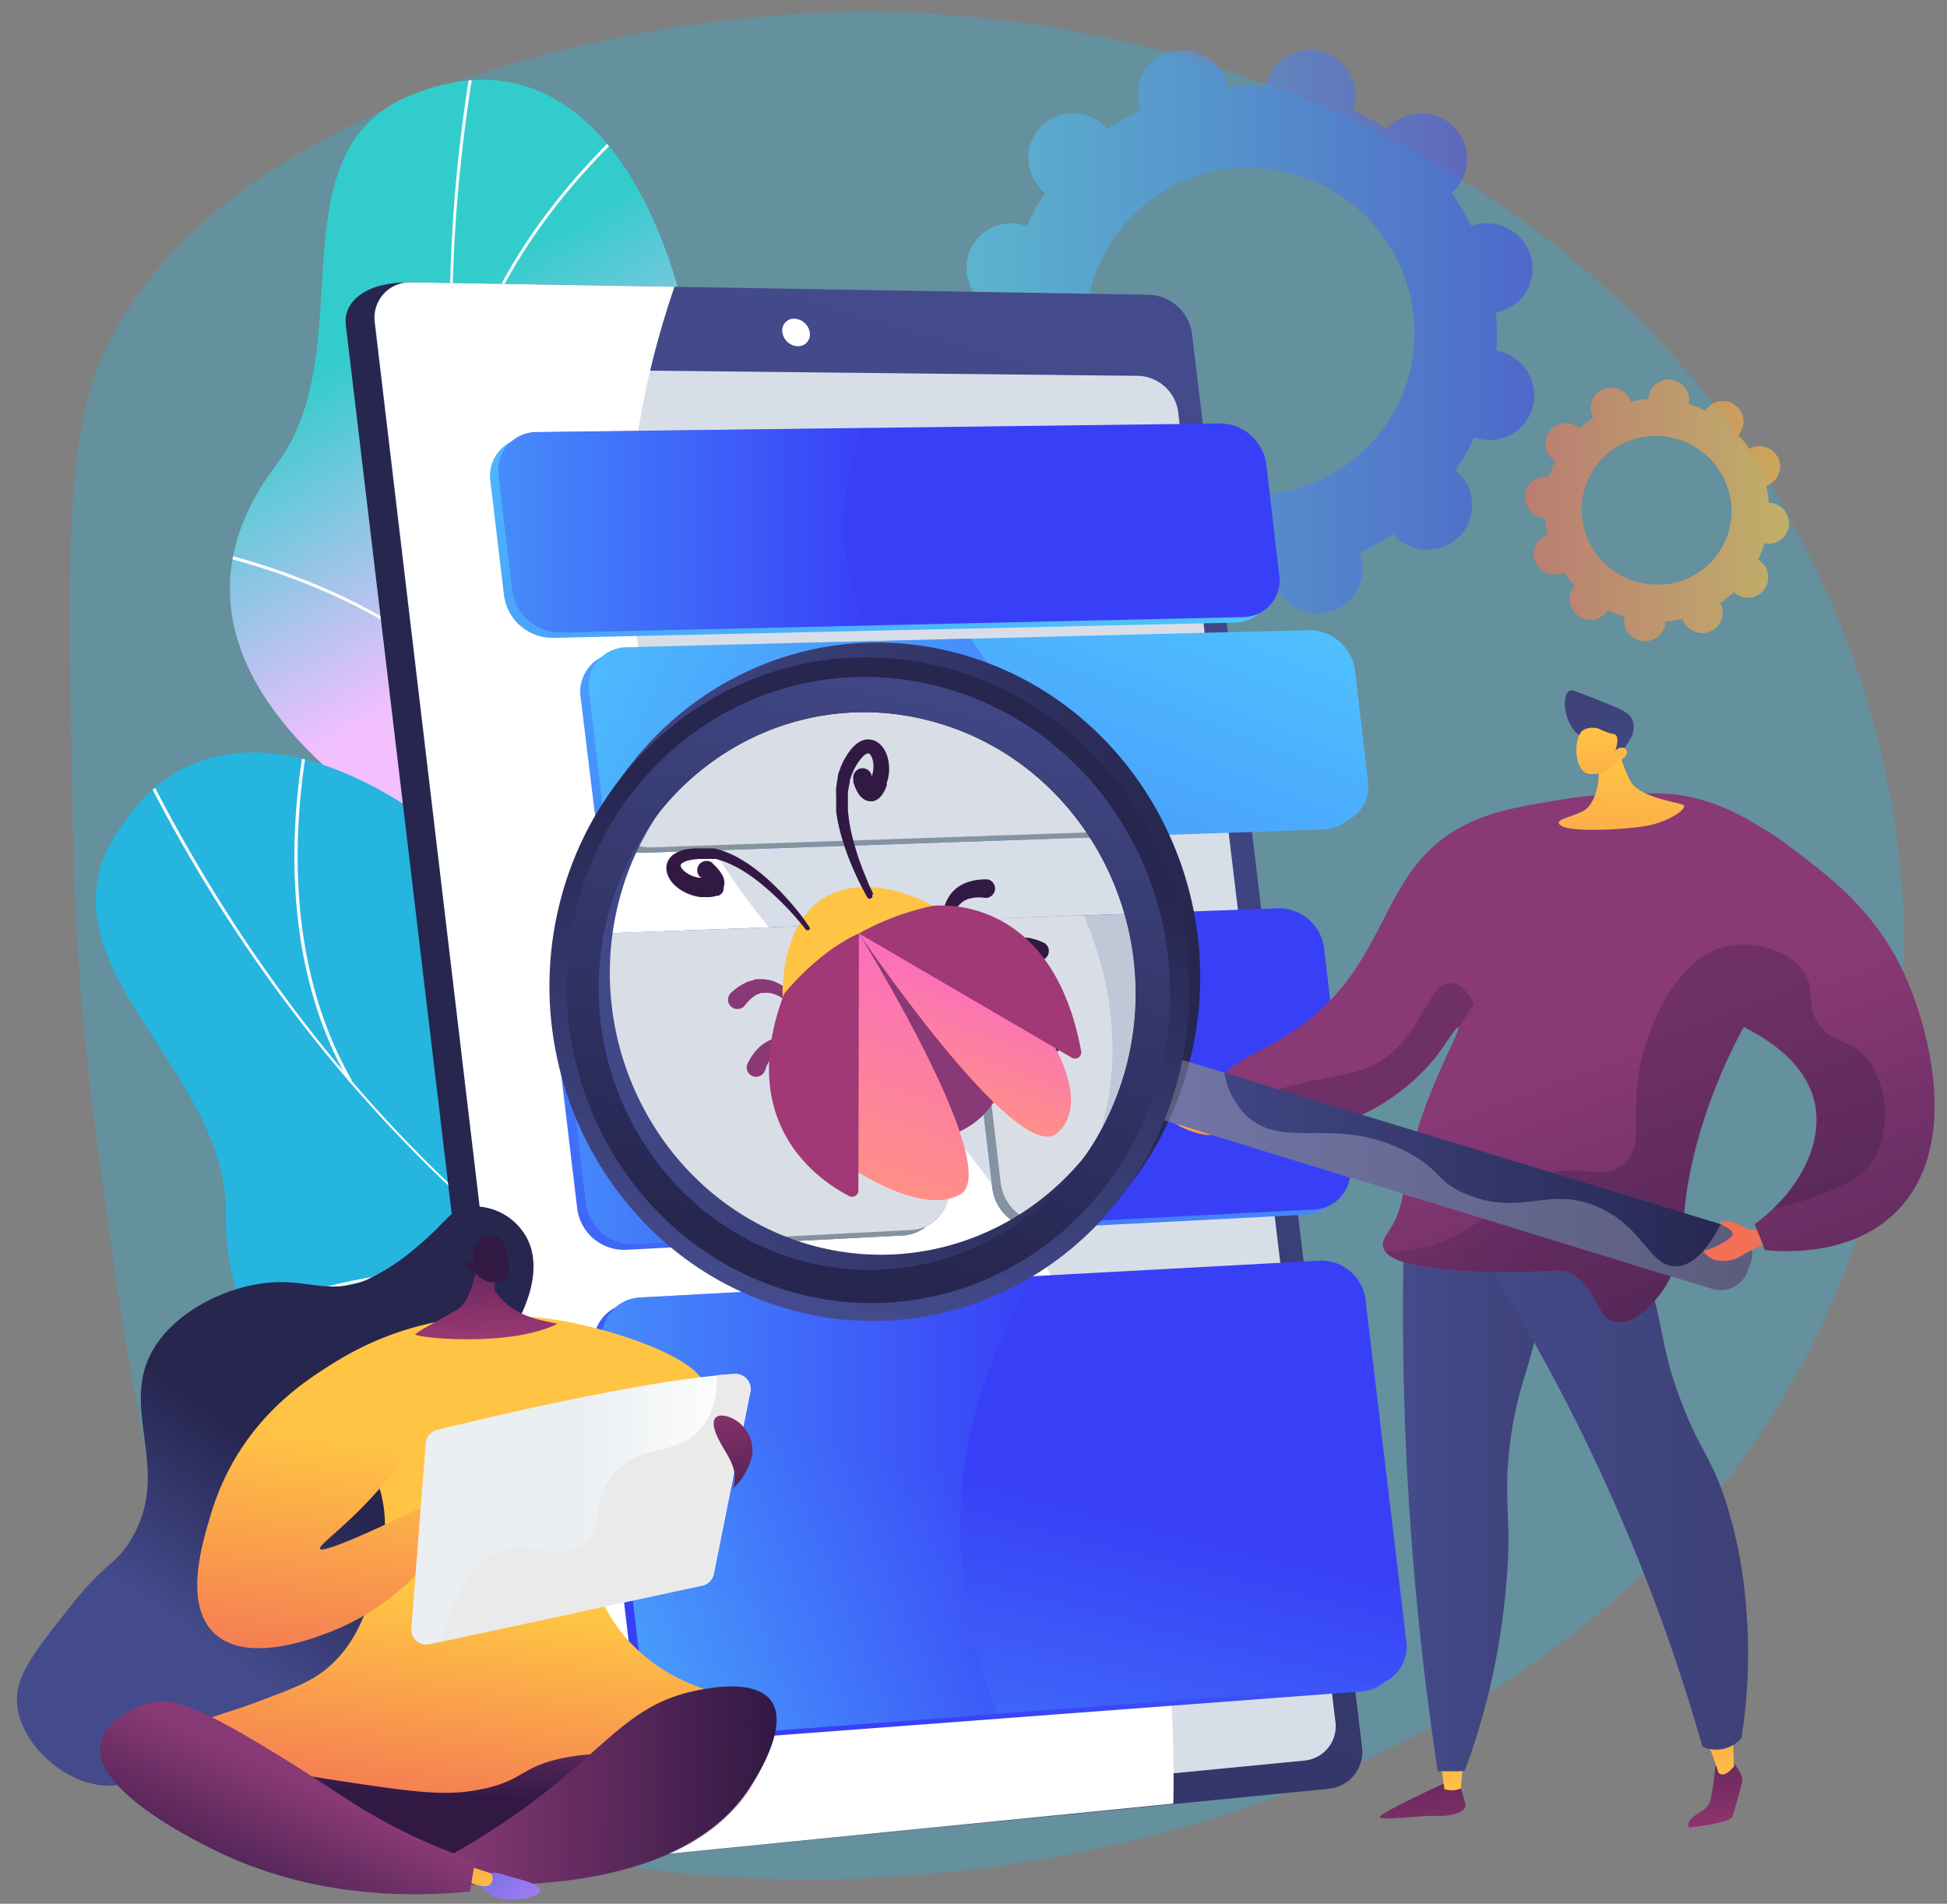 <svg xmlns="http://www.w3.org/2000/svg" xmlns:xlink="http://www.w3.org/1999/xlink" viewBox="0 0 226 221"><rect x="0" y="0" width="226" height="221" fill="#808080" stroke="none"/><defs><style>.cls-1{fill:none;}.cls-2{fill:url(#Безымянный_градиент_78);}.cls-3,.cls-5{fill:#25b5df;}.cls-4{isolation:isolate;}.cls-5,.cls-54,.cls-63,.cls-69,.cls-72,.cls-75{mix-blend-mode:multiply;opacity:0.3;}.cls-6{clip-path:url(#clip-path);}.cls-28,.cls-30,.cls-42,.cls-43,.cls-7{mix-blend-mode:soft-light;}.cls-8{clip-path:url(#clip-path-2);}.cls-9{fill:#fcfdfe;}.cls-10{clip-path:url(#clip-path-3);}.cls-11,.cls-28,.cls-30{opacity:0.5;}.cls-12{fill:url(#linear-gradient);}.cls-13{opacity:0.6;}.cls-14{fill:url(#linear-gradient-2);}.cls-15{fill:url(#linear-gradient-3);}.cls-16{fill:url(#linear-gradient-4);}.cls-17,.cls-75{fill:#d8dee8;}.cls-18,.cls-42{fill:#fff;}.cls-19{fill:url(#linear-gradient-5);}.cls-20{fill:url(#linear-gradient-6);}.cls-21{fill:url(#linear-gradient-7);}.cls-22{fill:url(#linear-gradient-8);}.cls-23{fill:url(#linear-gradient-9);}.cls-24{fill:url(#linear-gradient-10);}.cls-25{fill:url(#linear-gradient-11);}.cls-26{fill:url(#linear-gradient-12);}.cls-27{fill:url(#linear-gradient-13);}.cls-28{fill:url(#linear-gradient-14);}.cls-29{fill:url(#linear-gradient-15);}.cls-31{fill:url(#linear-gradient-16);}.cls-32{fill:url(#linear-gradient-17);}.cls-33{fill:url(#linear-gradient-18);}.cls-34{fill:url(#linear-gradient-19);}.cls-35{clip-path:url(#clip-path-4);}.cls-36{fill:url(#linear-gradient-20);}.cls-37{fill:#8593a0;}.cls-38{fill:url(#linear-gradient-21);}.cls-39{fill:url(#linear-gradient-22);}.cls-40{fill:#bfc8d6;}.cls-41{fill:url(#linear-gradient-23);}.cls-42,.cls-43{opacity:0.4;}.cls-44{fill:url(#linear-gradient-24);}.cls-45{fill:url(#linear-gradient-25);}.cls-46{fill:url(#linear-gradient-26);}.cls-47{fill:url(#linear-gradient-27);}.cls-48{fill:url(#linear-gradient-28);}.cls-49{fill:url(#linear-gradient-29);}.cls-50{fill:url(#linear-gradient-30);}.cls-51{fill:#eaeaea;}.cls-52{fill:url(#linear-gradient-31);}.cls-53{fill:url(#linear-gradient-32);}.cls-54{fill:url(#linear-gradient-33);}.cls-55{fill:url(#linear-gradient-34);}.cls-56{fill:url(#linear-gradient-35);}.cls-57{fill:url(#linear-gradient-36);}.cls-58{fill:url(#linear-gradient-37);}.cls-59{fill:url(#linear-gradient-38);}.cls-60{fill:url(#linear-gradient-39);}.cls-61{fill:url(#linear-gradient-40);}.cls-62{fill:url(#linear-gradient-41);}.cls-63{fill:url(#linear-gradient-42);}.cls-64{fill:url(#linear-gradient-43);}.cls-65{fill:url(#linear-gradient-44);}.cls-66{fill:url(#linear-gradient-45);}.cls-67{fill:url(#linear-gradient-46);}.cls-68{fill:url(#linear-gradient-47);}.cls-69{fill:url(#linear-gradient-48);}.cls-70{fill:url(#linear-gradient-49);}.cls-71{fill:url(#linear-gradient-50);}.cls-72{fill:url(#linear-gradient-51);}.cls-73{fill:url(#linear-gradient-52);}.cls-74{fill:url(#linear-gradient-53);}.cls-76{fill:url(#linear-gradient-54);}.cls-77{fill:url(#linear-gradient-55);}.cls-78{fill:url(#linear-gradient-56);}.cls-79{fill:url(#linear-gradient-57);}.cls-80{fill:url(#linear-gradient-58);}.cls-81{fill:url(#linear-gradient-59);}.cls-82{fill:url(#linear-gradient-60);}.cls-83{fill:url(#linear-gradient-61);}.cls-84{fill:url(#linear-gradient-62);}.cls-85{fill:url(#linear-gradient-63);}.cls-86{fill:url(#linear-gradient-64);}.cls-87{fill:url(#linear-gradient-65);}.cls-88{fill:url(#linear-gradient-66);}.cls-89{fill:url(#linear-gradient-67);}.cls-90{fill:url(#linear-gradient-68);}.cls-91{fill:url(#linear-gradient-69);}.cls-92{fill:url(#linear-gradient-70);}</style><linearGradient id="Безымянный_градиент_78" x1="36.21" y1="43.57" x2="82.95" y2="123.09" gradientUnits="userSpaceOnUse"><stop offset="0" stop-color="#3cc"/><stop offset="0.41" stop-color="#f2bfff"/><stop offset="0.98" stop-color="#f2bfff"/></linearGradient><clipPath id="clip-path"><rect class="cls-1" x="8.67" y="4.57" width="124.38" height="182.64"/></clipPath><clipPath id="clip-path-2"><path class="cls-2" d="M94.58,169.17a14,14,0,0,0,6.38-1.94c5.69-5,17-13.61,18-21.53.17-1.36-5.58-3.72-6.19-5.11-3.3-2.4-4.59-3-6.6-6.85-6-11.28,15.29-26.37-4.18-36.74-14.27-7.6-28-4.78-22-28S75.41-.6,47.48,11.14c-16,6.74-5.32,29.47-15.43,42.85-9.6,12.71-5.83,25.37,7.49,36.59s4.14,16.19-2.69,28.7c-8.21,15,15.88,22.5,27.3,25C73.34,146.29,95.39,157.61,94.58,169.17Z"/></clipPath><clipPath id="clip-path-3"><path class="cls-3" d="M144.87,196.54a14.28,14.28,0,0,0,4-5.35c1.63-7.39,5.57-21,1.69-28-.67-1.19-6.7.31-8-.44-4.08,0-5.5.28-9.39-1.6-11.48-5.55-3.32-30.3-25.15-27.1-16,2.34-25.42,12.78-34.32-9.5S28.74,71.22,13.22,97.23c-8.91,14.94,13.2,26.88,13,43.65-.19,15.93,10.36,23.89,27.73,25s12.94,10.58,14.86,24.71c2.3,17,26.13,8.69,36.8,3.93C114.2,190.71,138.67,186.75,144.87,196.54Z"/></clipPath><linearGradient id="linear-gradient" x1="112.14" y1="38.48" x2="178.1" y2="38.48" gradientUnits="userSpaceOnUse"><stop offset="0" stop-color="#53d8ff"/><stop offset="1" stop-color="#3840f7"/></linearGradient><linearGradient id="linear-gradient-2" x1="176.93" y1="59.24" x2="207.65" y2="59.24" gradientUnits="userSpaceOnUse"><stop offset="0" stop-color="#f36f56"/><stop offset="1" stop-color="#ffc444"/></linearGradient><linearGradient id="linear-gradient-3" x1="96.21" y1="120.19" x2="63.99" y2="123.71" gradientUnits="userSpaceOnUse"><stop offset="0" stop-color="#444b8c"/><stop offset="1" stop-color="#26264f"/></linearGradient><linearGradient id="linear-gradient-4" x1="124.6" y1="38.98" x2="44.93" y2="310.19" xlink:href="#linear-gradient-3"/><linearGradient id="linear-gradient-5" x1="111.43" y1="38.49" x2="55.49" y2="178.89" xlink:href="#linear-gradient"/><linearGradient id="linear-gradient-6" x1="131.11" y1="39.69" x2="75.17" y2="180.09" xlink:href="#linear-gradient"/><linearGradient id="linear-gradient-7" x1="161.57" y1="58.46" x2="105.63" y2="198.87" xlink:href="#linear-gradient"/><linearGradient id="linear-gradient-8" x1="120.06" y1="41.93" x2="64.12" y2="182.33" xlink:href="#linear-gradient"/><linearGradient id="linear-gradient-9" x1="160.29" y1="57.95" x2="104.35" y2="198.36" xlink:href="#linear-gradient"/><linearGradient id="linear-gradient-10" x1="51.13" y1="264.86" x2="77.46" y2="161.75" xlink:href="#linear-gradient"/><linearGradient id="linear-gradient-11" x1="132.08" y1="39.05" x2="76.14" y2="179.45" xlink:href="#linear-gradient"/><linearGradient id="linear-gradient-12" x1="90.6" y1="274.94" x2="116.92" y2="171.83" xlink:href="#linear-gradient"/><linearGradient id="linear-gradient-13" x1="51.84" y1="265.04" x2="78.17" y2="161.93" xlink:href="#linear-gradient"/><linearGradient id="linear-gradient-14" x1="64.81" y1="125.8" x2="110.08" y2="125.8" xlink:href="#linear-gradient"/><linearGradient id="linear-gradient-15" x1="95.88" y1="276.29" x2="122.21" y2="173.18" xlink:href="#linear-gradient"/><linearGradient id="linear-gradient-16" x1="68.33" y1="86.23" x2="131.19" y2="86.23" xlink:href="#linear-gradient"/><linearGradient id="linear-gradient-17" x1="69.86" y1="174.9" x2="120" y2="174.9" xlink:href="#linear-gradient"/><linearGradient id="linear-gradient-18" x1="113.11" y1="124.12" x2="129.13" y2="124.12" xlink:href="#linear-gradient"/><linearGradient id="linear-gradient-19" x1="57.86" y1="61.55" x2="100.71" y2="61.55" xlink:href="#linear-gradient"/><clipPath id="clip-path-4"><circle class="cls-1" cx="101.4" cy="113.16" r="34.62"/></clipPath><linearGradient id="linear-gradient-20" x1="111.43" y1="38.49" x2="55.49" y2="178.89" gradientUnits="userSpaceOnUse"><stop offset="0" stop-color="#311944"/><stop offset="1" stop-color="#6b3976"/></linearGradient><linearGradient id="linear-gradient-21" x1="161.57" y1="58.46" x2="105.63" y2="198.87" xlink:href="#linear-gradient-20"/><linearGradient id="linear-gradient-22" x1="51.13" y1="264.86" x2="77.46" y2="161.75" xlink:href="#linear-gradient-2"/><linearGradient id="linear-gradient-23" x1="90.6" y1="274.94" x2="116.92" y2="171.83" xlink:href="#linear-gradient-2"/><linearGradient id="linear-gradient-24" x1="12887.91" y1="191.66" x2="12874.97" y2="173.33" gradientTransform="matrix(-1, 0, 0, 1, 12913.26, 0)" xlink:href="#linear-gradient-3"/><linearGradient id="linear-gradient-25" x1="52.61" y1="195.41" x2="51.94" y2="208.66" gradientUnits="userSpaceOnUse"><stop offset="0" stop-color="#893976"/><stop offset="1" stop-color="#311944"/></linearGradient><linearGradient id="linear-gradient-26" x1="12856.57" y1="186.63" x2="12860.1" y2="214.15" gradientTransform="matrix(-1, 0, 0, 1, 12913.26, 0)" gradientUnits="userSpaceOnUse"><stop offset="0" stop-color="#ffc444"/><stop offset="1" stop-color="#f36f56"/></linearGradient><linearGradient id="linear-gradient-27" x1="12874.47" y1="167.1" x2="12878.38" y2="197.6" xlink:href="#linear-gradient-26"/><linearGradient id="linear-gradient-28" x1="47.74" y1="175.19" x2="87.15" y2="175.19" gradientUnits="userSpaceOnUse"><stop offset="0.49" stop-color="#ebeff2"/><stop offset="1" stop-color="#fff"/></linearGradient><linearGradient id="linear-gradient-29" x1="56.15" y1="139.23" x2="56.5" y2="156.08" gradientUnits="userSpaceOnUse"><stop offset="0" stop-color="#311944"/><stop offset="1" stop-color="#a03976"/></linearGradient><linearGradient id="linear-gradient-30" x1="9601.2" y1="-2589.02" x2="9593.91" y2="-2579.98" gradientTransform="matrix(-0.86, 0.5, 0.5, 0.86, 9642.8, -2468.18)" xlink:href="#linear-gradient-29"/><linearGradient id="linear-gradient-31" x1="12825.64" y1="179.56" x2="12829.65" y2="159.12" gradientTransform="matrix(-1, 0, 0, 1, 12913.26, 0)" xlink:href="#linear-gradient-29"/><linearGradient id="linear-gradient-32" x1="50.92" y1="207.29" x2="90.14" y2="207.29" xlink:href="#linear-gradient-25"/><linearGradient id="linear-gradient-33" x1="50.92" y1="207.39" x2="90.14" y2="207.39" xlink:href="#linear-gradient-25"/><linearGradient id="linear-gradient-34" x1="62.03" y1="222.55" x2="54.48" y2="213.16" gradientUnits="userSpaceOnUse"><stop offset="0" stop-color="#aa80f9"/><stop offset="1" stop-color="#6165d7"/></linearGradient><linearGradient id="linear-gradient-35" x1="57.39" y1="220.32" x2="47" y2="207.24" gradientTransform="matrix(1, 0, 0, 1, 0, 0)" xlink:href="#linear-gradient-26"/><linearGradient id="linear-gradient-36" x1="35.01" y1="206.85" x2="26.36" y2="224.83" xlink:href="#linear-gradient-25"/><linearGradient id="linear-gradient-37" x1="962.72" y1="182.99" x2="964.51" y2="205.77" gradientTransform="translate(-799.19 15.06) rotate(-0.14)" xlink:href="#linear-gradient-29"/><linearGradient id="linear-gradient-38" x1="967.34" y1="195.68" x2="967.02" y2="172.08" gradientTransform="translate(-799.19 15.06) rotate(-0.14)" xlink:href="#linear-gradient-26"/><linearGradient id="linear-gradient-39" x1="996.55" y1="180.33" x2="998.34" y2="203.12" gradientTransform="translate(-799.19 15.06) rotate(-0.14)" xlink:href="#linear-gradient-29"/><linearGradient id="linear-gradient-40" x1="998.34" y1="195.25" x2="998.02" y2="171.65" gradientTransform="translate(-799.19 15.06) rotate(-0.14)" xlink:href="#linear-gradient-26"/><linearGradient id="linear-gradient-41" x1="961.71" y1="157.45" x2="979.16" y2="157.45" gradientTransform="translate(-799.19 15.06) rotate(-0.14)" gradientUnits="userSpaceOnUse"><stop offset="0" stop-color="#444b8c"/><stop offset="1" stop-color="#3e4177"/></linearGradient><linearGradient id="linear-gradient-42" x1="961.71" y1="157.45" x2="979.16" y2="157.45" xlink:href="#linear-gradient-41"/><linearGradient id="linear-gradient-43" x1="966.55" y1="155.73" x2="1001.67" y2="155.73" xlink:href="#linear-gradient-41"/><linearGradient id="linear-gradient-44" x1="207.17" y1="199.16" x2="179.48" y2="123.82" gradientUnits="userSpaceOnUse"><stop offset="0" stop-color="#311944"/><stop offset="1" stop-color="#893976"/></linearGradient><linearGradient id="linear-gradient-45" x1="188.93" y1="88.22" x2="185.2" y2="121.1" gradientTransform="matrix(1, 0, 0, 1, 0, 0)" xlink:href="#linear-gradient-26"/><linearGradient id="linear-gradient-46" x1="1880.06" y1="1144.55" x2="1874.08" y2="1129.35" gradientTransform="translate(-1633.69 -1136.71) rotate(2.72)" xlink:href="#linear-gradient-41"/><linearGradient id="linear-gradient-47" x1="185.57" y1="84.44" x2="188.5" y2="108.66" gradientTransform="matrix(1, 0, 0, 1, 0, 0)" xlink:href="#linear-gradient-26"/><linearGradient id="linear-gradient-48" x1="9251.27" y1="1740.29" x2="9275.02" y2="1740.29" gradientTransform="matrix(-0.96, -0.29, -0.29, 0.96, 9531.48, 1102.68)" xlink:href="#linear-gradient-44"/><linearGradient id="linear-gradient-49" x1="3186.55" y1="2920.56" x2="3192.91" y2="2920.56" gradientTransform="translate(-1075.18 -4020.81) rotate(31.21)" xlink:href="#linear-gradient-26"/><linearGradient id="linear-gradient-50" x1="233.87" y1="189.34" x2="206.18" y2="114.01" xlink:href="#linear-gradient-44"/><linearGradient id="linear-gradient-51" x1="9201.42" y1="1738.52" x2="9252.89" y2="1738.52" gradientTransform="matrix(-0.96, -0.29, -0.29, 0.96, 9531.48, 1102.68)" xlink:href="#linear-gradient-44"/><linearGradient id="linear-gradient-52" x1="131.44" y1="135.83" x2="203.39" y2="135.83" xlink:href="#linear-gradient-3"/><linearGradient id="linear-gradient-53" x1="65.07" y1="113.12" x2="139.32" y2="113.12" xlink:href="#linear-gradient-3"/><linearGradient id="linear-gradient-54" x1="1541.88" y1="-1367.94" x2="1504.5" y2="-1409.8" gradientTransform="matrix(-0.87, 0.49, 0.49, 0.87, 2107.68, 586.73)" xlink:href="#linear-gradient-3"/><linearGradient id="linear-gradient-55" x1="1486.93" y1="-1429.06" x2="1537.63" y2="-1373.24" gradientTransform="matrix(-0.87, 0.49, 0.49, 0.87, 2107.68, 586.73)" xlink:href="#linear-gradient-3"/><linearGradient id="linear-gradient-56" x1="7953.55" y1="2905.8" x2="7954.96" y2="2897.83" gradientTransform="matrix(-0.86, -0.52, -0.52, 0.86, 8507.89, 1785.57)" xlink:href="#linear-gradient-26"/><linearGradient id="linear-gradient-57" x1="19413.1" y1="-4069.75" x2="19421.1" y2="-4069.75" gradientTransform="matrix(-0.85, 0.53, 0.53, 0.85, 18712.11, -6792.74)" xlink:href="#linear-gradient-44"/><linearGradient id="linear-gradient-58" x1="19446.37" y1="-4074.55" x2="19438.88" y2="-4071.72" gradientTransform="matrix(-0.85, 0.53, 0.53, 0.85, 18712.11, -6792.74)" xlink:href="#linear-gradient-44"/><linearGradient id="linear-gradient-59" x1="19411.68" y1="-4059.78" x2="19418.9" y2="-4063.26" gradientTransform="matrix(-0.85, 0.53, 0.53, 0.85, 18712.11, -6792.74)" xlink:href="#linear-gradient-44"/><linearGradient id="linear-gradient-60" x1="19416.78" y1="-4049.24" x2="19420.59" y2="-4056.29" gradientTransform="matrix(-0.85, 0.53, 0.53, 0.85, 18712.11, -6792.74)" xlink:href="#linear-gradient-44"/><linearGradient id="linear-gradient-61" x1="22210.8" y1="4411.76" x2="22203.88" y2="4407.72" gradientTransform="matrix(-1, 0.01, 0.01, 1, 22260.53, -4474.13)" xlink:href="#linear-gradient-44"/><linearGradient id="linear-gradient-62" x1="19445.77" y1="-4052.58" x2="19439.82" y2="-4057.94" gradientTransform="matrix(-0.85, 0.53, 0.53, 0.85, 18712.11, -6792.74)" xlink:href="#linear-gradient-44"/><linearGradient id="linear-gradient-63" x1="19430.42" y1="-4072.32" x2="19430.18" y2="-4048.75" gradientTransform="matrix(-0.85, 0.53, 0.53, 0.85, 18712.11, -6792.74)" xlink:href="#linear-gradient-44"/><linearGradient id="linear-gradient-64" x1="19322.66" y1="-3156.71" x2="19320.77" y2="-3147.71" gradientTransform="matrix(-0.87, 0.55, 0.61, 0.97, 18891.38, -7464)" xlink:href="#linear-gradient-26"/><linearGradient id="linear-gradient-65" x1="19439.14" y1="-4074.31" x2="19439.6" y2="-4116.37" gradientTransform="matrix(-0.85, 0.53, 0.53, 0.85, 18712.11, -6792.74)" xlink:href="#linear-gradient-44"/><linearGradient id="linear-gradient-66" x1="19420.75" y1="-4074.52" x2="19421.21" y2="-4116.58" gradientTransform="matrix(-0.85, 0.53, 0.53, 0.85, 18712.11, -6792.74)" xlink:href="#linear-gradient-44"/><linearGradient id="linear-gradient-67" x1="2678.74" y1="-9951.01" x2="2705.66" y2="-9951.01" gradientTransform="translate(8636 5911.82) rotate(-70.99)" gradientUnits="userSpaceOnUse"><stop offset="0" stop-color="#ff9085"/><stop offset="1" stop-color="#fb6fbb"/></linearGradient><linearGradient id="linear-gradient-68" x1="2690.31" y1="-9946.75" x2="2705.66" y2="-9946.75" xlink:href="#linear-gradient-67"/><linearGradient id="linear-gradient-69" x1="-4840.47" y1="-3630.74" x2="-4880.04" y2="-3685.16" gradientTransform="matrix(0.85, -0.53, 0.53, 0.85, 6622.89, 815.68)" xlink:href="#linear-gradient-29"/><linearGradient id="linear-gradient-70" x1="-4827.48" y1="-3640.2" x2="-4867.04" y2="-3694.62" gradientTransform="matrix(0.85, -0.53, 0.53, 0.85, 6622.89, 815.68)" xlink:href="#linear-gradient-29"/></defs><g class="cls-4"><g id="Illustration"><path class="cls-5" d="M98.42,1.39C69.54,1.9,24.87,12.88,12,41.1,7.52,51,7.82,65.44,8.43,94.41A307,307,0,0,0,11,130.74c4.32,32,7.26,53.77,18.4,66.45,27.92,31.78,128.74,30.86,171.8-26.35,23.49-31.21,27.1-75.6,5.63-112.29C183.17,18.16,137.08.71,98.42,1.39Z"/><g class="cls-6"><g class="cls-7"><path class="cls-2" d="M94.58,169.17a14,14,0,0,0,6.38-1.94c5.69-5,17-13.61,18-21.53.17-1.36-5.58-3.72-6.19-5.11-3.3-2.4-4.59-3-6.6-6.85-6-11.28,15.29-26.37-4.18-36.74-14.27-7.6-28-4.78-22-28S75.41-.6,47.48,11.14c-16,6.74-5.32,29.47-15.43,42.85-9.6,12.71-5.83,25.37,7.49,36.59s4.14,16.19-2.69,28.7c-8.21,15,15.88,22.5,27.3,25C73.34,146.29,95.39,157.61,94.58,169.17Z"/><g class="cls-8"><path class="cls-9" d="M109.61,157.1l.21-.29C64.72,123.27,44.39,66.61,55.45,5.24l-.36-.06c-5.24,29.08-3.33,58.22,5.54,84.26A139.86,139.86,0,0,0,109.61,157.1Z"/><path class="cls-9" d="M32.72,125.14c15.24-2,39.27,2.37,53.57,9.77l.17-.32C72.1,127.16,48,122.76,32.67,124.77Z"/><path class="cls-9" d="M100.83,150.41l.29-.22c-5.07-6.66-6.58-15.62-4.49-26.65,1.54-8.09,4.94-17.07,10.11-26.7l-.32-.17c-5.19,9.66-8.6,18.68-10.15,26.8C94.16,134.6,95.69,143.67,100.83,150.41Z"/><path class="cls-9" d="M59.51,85.69l.3-.2c-8.91-13-24.42-19-35.86-21.71l-.08.36C35.25,66.82,50.67,72.74,59.51,85.69Z"/><path class="cls-9" d="M52.63,50.18l.37,0c2-17.69,14.94-31.18,22.46-37.64l-.23-.28C67.66,18.81,54.66,32.38,52.63,50.18Z"/></g></g><g class="cls-7"><path class="cls-3" d="M144.87,196.54a14.28,14.28,0,0,0,4-5.35c1.63-7.39,5.57-21,1.69-28-.67-1.19-6.7.31-8-.44-4.08,0-5.5.28-9.39-1.6-11.48-5.55-3.32-30.3-25.15-27.1-16,2.34-25.42,12.78-34.32-9.5S28.74,71.22,13.22,97.23c-8.91,14.94,13.2,26.88,13,43.65-.19,15.93,10.36,23.89,27.73,25s12.94,10.58,14.86,24.71c2.3,17,26.13,8.69,36.8,3.93C114.2,190.71,138.67,186.75,144.87,196.54Z"/><g class="cls-10"><path class="cls-9" d="M149.81,177.9v-.36c-56.2-.24-106.17-33.81-133.67-89.79l-.32.17c13,26.52,31.85,48.85,54.43,64.56A139.89,139.89,0,0,0,149.81,177.9Z"/><path class="cls-9" d="M69,197.77c11.07-10.66,33-21.38,48.93-23.9l-.06-.36c-16,2.53-38,13.3-49.13,24Z"/><path class="cls-9" d="M138.78,177.73l.1-.35c-8-2.35-14.57-8.68-19.42-18.8-3.56-7.42-6.15-16.67-7.69-27.49l-.37,0c1.56,10.86,4.16,20.14,7.73,27.6C124,169,130.64,175.35,138.78,177.73Z"/><path class="cls-9" d="M67.13,150.12l.12-.34c-14.92-5.22-30.94-.82-41.75,3.79l.14.34C36.4,149.32,52.32,144.94,67.13,150.12Z"/><path class="cls-9" d="M40.53,125.61l.32-.18C32,110,34.39,91.47,36.61,81.8l-.35-.08C34,91.44,31.6,110.07,40.53,125.61Z"/></g></g></g><g class="cls-11"><path class="cls-12" d="M146.94,10.11a27.67,27.67,0,0,0-4.46,0c0-.14-.06-.29-.1-.43A5.33,5.33,0,0,0,135.89,6a5.14,5.14,0,0,0-3.62,6.4c0,.15.09.29.14.43A28.67,28.67,0,0,0,128.58,15a2.35,2.35,0,0,0-.3-.33,5.29,5.29,0,0,0-7.44,0A5.21,5.21,0,0,0,121,22.1a4.28,4.28,0,0,0,.33.29,27.83,27.83,0,0,0-2.17,3.85l-.43-.14a5.18,5.18,0,0,0-6.38,3.7,5.3,5.3,0,0,0,3.81,6.4c.14,0,.29.06.43.09a29.73,29.73,0,0,0,.06,4.43l-.43.09a5.15,5.15,0,0,0-3.62,6.4A5.33,5.33,0,0,0,119,50.9l.42-.13a30.28,30.28,0,0,0,2.29,3.83,2.35,2.35,0,0,0-.33.3,5.2,5.2,0,0,0,.1,7.39,5.29,5.29,0,0,0,7.44,0c.1-.1.2-.21.29-.32a30.21,30.21,0,0,0,3.89,2.2c0,.14-.09.28-.13.43A5.3,5.3,0,0,0,136.82,71a5.19,5.19,0,0,0,6.39-3.7c0-.14.06-.29.08-.43a27.67,27.67,0,0,0,4.46,0c0,.14.06.29.1.43A5.33,5.33,0,0,0,154.34,71a5.16,5.16,0,0,0,3.63-6.4,3.12,3.12,0,0,0-.15-.43,28.05,28.05,0,0,0,3.83-2.22,3.26,3.26,0,0,0,.31.33,5.28,5.28,0,0,0,7.43,0,5.2,5.2,0,0,0-.11-7.39,3.18,3.18,0,0,0-.33-.3,27.15,27.15,0,0,0,2.17-3.84l.43.14a5.18,5.18,0,0,0,6.38-3.7,5.29,5.29,0,0,0-3.8-6.4l-.44-.09a27.26,27.26,0,0,0-.06-4.43c.14,0,.29-.05.43-.09a5.16,5.16,0,0,0,3.63-6.41,5.34,5.34,0,0,0-6.5-3.68,3.38,3.38,0,0,0-.42.13,30.21,30.21,0,0,0-2.28-3.83q.16-.13.33-.3a5.21,5.21,0,0,0-.11-7.39,5.27,5.27,0,0,0-7.43,0c-.11.1-.2.21-.3.32a27.87,27.87,0,0,0-3.89-2.2c0-.14.09-.28.13-.43A5.29,5.29,0,0,0,153.41,6,5.18,5.18,0,0,0,147,9.68,3.29,3.29,0,0,0,146.94,10.11Zm2.85,10a19.22,19.22,0,0,1,13.83,23.22,18.83,18.83,0,0,1-23.18,13.44,19.23,19.23,0,0,1-13.83-23.22A18.83,18.83,0,0,1,149.79,20.15Z"/></g><g class="cls-13"><path class="cls-14" d="M191.3,46.34a13.52,13.52,0,0,0-2,.29,1.07,1.07,0,0,0-.07-.19,2.42,2.42,0,0,0-3.16-1.25,2.34,2.34,0,0,0-1.22,3.12.76.76,0,0,0,.09.18,13.57,13.57,0,0,0-1.59,1.24l-.15-.13a2.41,2.41,0,0,0-3.35.48,2.36,2.36,0,0,0,.51,3.32l.17.12a13.06,13.06,0,0,0-.73,1.86l-.2,0A2.35,2.35,0,0,0,177,57.43a2.4,2.4,0,0,0,2.12,2.64h.2a14.47,14.47,0,0,0,.31,2l-.18.07a2.35,2.35,0,0,0-1.23,3.12,2.44,2.44,0,0,0,3.16,1.25l.18-.09A13.81,13.81,0,0,0,182.79,68a1,1,0,0,0-.13.16,2.37,2.37,0,0,0,.52,3.32,2.4,2.4,0,0,0,3.35-.48l.11-.16a13.48,13.48,0,0,0,1.89.74l0,.2a2.41,2.41,0,0,0,2.13,2.64,2.36,2.36,0,0,0,2.64-2.07c0-.07,0-.14,0-.2a13.52,13.52,0,0,0,2-.29,1.46,1.46,0,0,0,.07.19,2.44,2.44,0,0,0,3.16,1.25,2.35,2.35,0,0,0,1.23-3.12,1.62,1.62,0,0,0-.1-.18,13.66,13.66,0,0,0,1.59-1.25l.16.13a2.37,2.37,0,1,0,2.83-3.8l-.17-.11a11.7,11.7,0,0,0,.73-1.87l.2,0a2.36,2.36,0,0,0,2.64-2.08,2.4,2.4,0,0,0-2.12-2.64h-.2a12.9,12.9,0,0,0-.31-2l.19-.07a2.34,2.34,0,0,0,1.22-3.12A2.43,2.43,0,0,0,203.25,52l-.18.09a13,13,0,0,0-1.28-1.58,1,1,0,0,0,.13-.16,2.36,2.36,0,0,0-.51-3.32,2.41,2.41,0,0,0-3.36.48l-.11.16a14.3,14.3,0,0,0-1.89-.75l0-.19A2.41,2.41,0,0,0,194,44.07a2.37,2.37,0,0,0-2.65,2.07C191.31,46.21,191.3,46.28,191.3,46.34Zm1.93,4.34a8.75,8.75,0,0,1,7.71,9.59,8.56,8.56,0,0,1-9.59,7.53,8.74,8.74,0,0,1-7.71-9.58A8.58,8.58,0,0,1,193.23,50.68Z"/></g><path class="cls-15" d="M134.68,39l19.63,163.14a4.3,4.3,0,0,1-3.76,4.87L68.8,216c-5,.31-7.75-2.25-8-4.85L40.14,37.72c-.31-2.59,2.15-4.93,7.18-4.93l82.49,1.74A5.19,5.19,0,0,1,134.68,39Z"/><path class="cls-16" d="M138.36,38.74l19.73,164a4.31,4.31,0,0,1-3.76,4.9L69.58,216a5,5,0,0,1-5.41-4.27L43.45,37.42a4.11,4.11,0,0,1,4.33-4.64l85.69,1.44A5.23,5.23,0,0,1,138.36,38.74Z"/><path class="cls-17" d="M136.75,47.78,155,199.8a4,4,0,0,1-3.52,4.57l-79.71,7.75a4.62,4.62,0,0,1-5-4l-19.15-161a3.85,3.85,0,0,1,4-4.35l80.52.86A4.84,4.84,0,0,1,136.75,47.78Z"/><path class="cls-18" d="M94,38.63a1.36,1.36,0,0,1-1.4,1.56,1.86,1.86,0,0,1-1.78-1.61A1.35,1.35,0,0,1,92.23,37,1.89,1.89,0,0,1,94,38.63Z"/><g class="cls-7"><path class="cls-18" d="M123,149.83c-16.32-30.17-40.69-39.2-48-70.29-4-16.81-1.27-32.9,3.29-46.25l-30.45-.51a4.11,4.11,0,0,0-4.33,4.64L64.17,211.76A5,5,0,0,0,69.58,216l66.62-6.63C136.69,182.36,130.24,163.27,123,149.83Z"/></g><path class="cls-19" d="M140.71,49.8l-79.35,1a4.45,4.45,0,0,0-4.43,5.12L58.5,69.11a5.69,5.69,0,0,0,5.63,4.94l79.26-1.77a4.28,4.28,0,0,0,4.11-5L146,54.61A5.47,5.47,0,0,0,140.71,49.8Z"/><path class="cls-20" d="M151.06,73.79l-79.23,2a4.51,4.51,0,0,0-4.43,5.17L69,94.09A5.6,5.6,0,0,0,74.6,99l79.14-2.71a4.32,4.32,0,0,0,4.1-5l-1.51-12.69A5.39,5.39,0,0,0,151.06,73.79Z"/><path class="cls-21" d="M152.29,147l-78.95,4.27a4.68,4.68,0,0,0-4.41,5.33l4.89,41a5.31,5.31,0,0,0,5.6,4.67l78.76-5.93a4.54,4.54,0,0,0,4.08-5.22l-4.71-39.53A5.19,5.19,0,0,0,152.29,147Z"/><path class="cls-22" d="M72.6,145.09l32.21-1.67a4.55,4.55,0,0,0,4.27-5.21L106,112.59a5.45,5.45,0,0,0-5.46-4.79L68.3,109a4.59,4.59,0,0,0-4.42,5.24L67,140.29A5.49,5.49,0,0,0,72.6,145.09Z"/><path class="cls-23" d="M147.42,106.08l-31,1.14a4.45,4.45,0,0,0-4.24,5.13l3,25.55a5.33,5.33,0,0,0,5.41,4.71l31-1.6a4.42,4.42,0,0,0,4.1-5.11l-3-25.12A5.29,5.29,0,0,0,147.42,106.08Z"/><path class="cls-24" d="M141.68,49.16l-79.35,1A4.45,4.45,0,0,0,57.9,55.3l1.57,13.17a5.69,5.69,0,0,0,5.63,4.94l79.26-1.77a4.28,4.28,0,0,0,4.11-5L147,54A5.47,5.47,0,0,0,141.68,49.16Z"/><path class="cls-25" d="M152,73.15l-79.23,2a4.51,4.51,0,0,0-4.43,5.18l1.57,13.17a5.61,5.61,0,0,0,5.63,4.88l79.14-2.71a4.33,4.33,0,0,0,4.11-5L157.3,77.91A5.39,5.39,0,0,0,152,73.15Z"/><path class="cls-26" d="M153.26,146.34l-78.95,4.28a4.67,4.67,0,0,0-4.41,5.32l4.89,41a5.31,5.31,0,0,0,5.6,4.67l78.76-5.93a4.54,4.54,0,0,0,4.08-5.22L158.52,151A5.19,5.19,0,0,0,153.26,146.34Z"/><path class="cls-27" d="M73.57,144.45l32.21-1.67a4.55,4.55,0,0,0,4.27-5.21L107,112a5.44,5.44,0,0,0-5.46-4.79l-32.26,1.18a4.59,4.59,0,0,0-4.42,5.24L68,139.65A5.49,5.49,0,0,0,73.57,144.45Z"/><path class="cls-28" d="M73.57,144.45l32.21-1.67a4.55,4.55,0,0,0,4.27-5.21L107,112a5.44,5.44,0,0,0-5.46-4.79l-32.26,1.18a4.59,4.59,0,0,0-4.42,5.24L68,139.65A5.49,5.49,0,0,0,73.57,144.45Z"/><path class="cls-29" d="M148.39,105.44l-31,1.14a4.45,4.45,0,0,0-4.24,5.13l3,25.55A5.33,5.33,0,0,0,121.6,142l31-1.6a4.42,4.42,0,0,0,4.1-5.11l-3-25.12A5.29,5.29,0,0,0,148.39,105.44Z"/><g class="cls-30"><path class="cls-31" d="M72.8,75.11a4.51,4.51,0,0,0-4.43,5.18l1.57,13.17a5.61,5.61,0,0,0,5.63,4.88l55.62-1.9c-6-8.3-13.74-14.71-18.51-22.32Z"/></g><g class="cls-30"><path class="cls-32" d="M120,148.14l-45.69,2.48a4.67,4.67,0,0,0-4.41,5.32l4.89,41a5.31,5.31,0,0,0,5.6,4.67L115.81,199a59.05,59.05,0,0,1-4.34-21.15C111.32,165.13,115.61,156.28,120,148.14Z"/></g><g class="cls-30"><path class="cls-33" d="M128.66,116a39.26,39.26,0,0,0-2.89-9.76l-8.39.31a4.45,4.45,0,0,0-4.24,5.13l3,25.55A5.33,5.33,0,0,0,121.6,142l1.77-.09C127.32,134.27,130.34,126.56,128.66,116Z"/></g><g class="cls-30"><path class="cls-34" d="M98,59a29.08,29.08,0,0,1,2.32-9.31l-37.94.49A4.45,4.45,0,0,0,57.9,55.3l1.57,13.17a5.69,5.69,0,0,0,5.63,4.94l35.61-.8A24.92,24.92,0,0,1,98,59Z"/></g><g class="cls-35"><path class="cls-36" d="M140.71,49.8l-79.34,1a4.46,4.46,0,0,0-4.44,5.12L58.5,69.11a5.69,5.69,0,0,0,5.64,4.94l79.25-1.77a4.28,4.28,0,0,0,4.11-5L146,54.61A5.46,5.46,0,0,0,140.71,49.8Z"/><path class="cls-37" d="M151.06,73.79l-79.23,2a4.51,4.51,0,0,0-4.43,5.17L69,94.09A5.62,5.62,0,0,0,74.6,99l79.14-2.71a4.33,4.33,0,0,0,4.11-5l-1.52-12.69A5.38,5.38,0,0,0,151.06,73.79Z"/><path class="cls-38" d="M152.3,147l-79,4.27a4.68,4.68,0,0,0-4.41,5.33l4.89,41a5.32,5.32,0,0,0,5.6,4.67l78.76-5.93a4.54,4.54,0,0,0,4.08-5.22l-4.71-39.53A5.18,5.18,0,0,0,152.3,147Z"/><path class="cls-37" d="M72.61,145.09l32.2-1.67a4.54,4.54,0,0,0,4.27-5.21L106,112.59a5.44,5.44,0,0,0-5.46-4.79L68.3,109a4.59,4.59,0,0,0-4.42,5.24L67,140.29A5.49,5.49,0,0,0,72.61,145.09Z"/><path class="cls-37" d="M147.42,106.08l-31,1.14a4.44,4.44,0,0,0-4.23,5.13l3,25.55a5.33,5.33,0,0,0,5.41,4.71l31-1.6a4.42,4.42,0,0,0,4.1-5.11l-3-25.12A5.29,5.29,0,0,0,147.42,106.08Z"/><path class="cls-39" d="M141.68,49.16l-79.34,1A4.46,4.46,0,0,0,57.9,55.3l1.57,13.17a5.7,5.7,0,0,0,5.64,4.94l79.25-1.77a4.28,4.28,0,0,0,4.11-5L147,54A5.46,5.46,0,0,0,141.68,49.16Z"/><path class="cls-40" d="M152,73.15l-79.23,2a4.51,4.51,0,0,0-4.43,5.18l1.57,13.17a5.62,5.62,0,0,0,5.63,4.88l79.14-2.71a4.33,4.33,0,0,0,4.11-5L157.3,77.91A5.38,5.38,0,0,0,152,73.15Z"/><path class="cls-41" d="M153.27,146.34l-79,4.28a4.68,4.68,0,0,0-4.41,5.32l4.89,41a5.32,5.32,0,0,0,5.6,4.67l78.76-5.93a4.54,4.54,0,0,0,4.08-5.22L158.52,151A5.18,5.18,0,0,0,153.27,146.34Z"/><path class="cls-40" d="M73.58,144.45l32.2-1.67a4.54,4.54,0,0,0,4.27-5.21L107,112a5.44,5.44,0,0,0-5.46-4.79l-32.26,1.18a4.59,4.59,0,0,0-4.42,5.24L68,139.65A5.49,5.49,0,0,0,73.58,144.45Z"/><path class="cls-42" d="M73.57,144.45l32.21-1.67a4.55,4.55,0,0,0,4.27-5.21L107,112a5.44,5.44,0,0,0-5.46-4.79l-32.26,1.18a4.59,4.59,0,0,0-4.42,5.24L68,139.65A5.49,5.49,0,0,0,73.57,144.45Z"/><path class="cls-40" d="M148.39,105.44l-31,1.14a4.44,4.44,0,0,0-4.23,5.13l3,25.55A5.33,5.33,0,0,0,121.6,142l31-1.6a4.42,4.42,0,0,0,4.09-5.11l-3-25.12A5.29,5.29,0,0,0,148.39,105.44Z"/><g class="cls-43"><path class="cls-18" d="M72.8,75.11a4.51,4.51,0,0,0-4.43,5.18l1.57,13.17a5.62,5.62,0,0,0,5.63,4.88l55.62-1.9c-6-8.3-13.74-14.71-18.51-22.32Z"/></g><g class="cls-30"><path class="cls-18" d="M120,148.14l-45.7,2.48a4.68,4.68,0,0,0-4.41,5.32l4.89,41a5.32,5.32,0,0,0,5.6,4.67L115.81,199a58.84,58.84,0,0,1-4.33-21.15C111.32,165.13,115.62,156.28,120,148.14Z"/></g><g class="cls-43"><path class="cls-18" d="M128.66,116a39.68,39.68,0,0,0-2.88-9.76l-8.4.31a4.44,4.44,0,0,0-4.23,5.13l3,25.55A5.33,5.33,0,0,0,121.6,142l1.77-.09C127.32,134.27,130.34,126.56,128.66,116Z"/></g><g class="cls-30"><path class="cls-18" d="M98,59a29.61,29.61,0,0,1,2.32-9.31l-37.93.49A4.46,4.46,0,0,0,57.9,55.3l1.57,13.17a5.7,5.7,0,0,0,5.64,4.94l35.61-.8A24.93,24.93,0,0,1,98,59Z"/></g></g><path class="cls-44" d="M54.73,158.74c1.61-1.48,4.68-3.19,6.22-7.17.47-1.2,2.11-5.45-.32-8.69a6.94,6.94,0,0,0-6.47-2.78c-2,.4-2.32,1.8-5.75,4.63a24.37,24.37,0,0,1-5.85,3.84c-4.09,1.68-6.54.1-10.64.28-5,.22-10.88,3-13.7,7.12-5,7.25,2.24,14.61-3.24,23.11-1.79,2.78-2.68,2.16-6.93,7.55S1.66,194.72,2,198c.53,4.59,5.47,9,10.12,9.27s7.44-3.29,9.76-1.72c1.64,1.11.7,3.27,2.45,5.88,2.26,3.35,6.69,4,7.41,4.13,6.64,1,15.6-6.79,19.41-16C58.05,182.92,46,166.82,54.73,158.74Z"/><polygon class="cls-45" points="51.91 205.58 83.21 197.75 84.77 205.35 56.12 218.58 33.43 212.97 19.74 199.53 51.91 205.58"/><path class="cls-46" d="M82,161.6c0-3.87-10.51-7-15.34-8a40.83,40.83,0,0,0-15-.32,35.32,35.32,0,0,0-17.41,8.3,21,21,0,0,1,9.22,9.6c2.38,5.46.68,10.48-.2,13.4-.77,2.53-2,6.39-5.41,9.18C36,195.28,34,196,30,197.52c-4.77,1.77-7.72,2.26-7.7,3.21,0,1.22,4.87,2.21,4.7,3,0,.06-.05.06-.06.1-.06.53,5.38,1.83,12.25,2.87,8,1.21,12.06,1.81,15.9,1.15,6-1,5-2.87,11-3.9,7-1.2,10.16,1,16.48-1.44,1.07-.41,5.33-2.06,5.2-3.76-.15-2.11-7.17-1.39-13.29-6.8A18.5,18.5,0,0,1,70,186.11a19.87,19.87,0,0,1-.58-14.29,4.79,4.79,0,0,1,.42-.85C73.43,164.85,82,165.07,82,161.6Z"/><path class="cls-47" d="M51.11,176.67c1.29,2.73-4.6,9.06-11.15,12.07-1.33.61-10.9,5-15.17.78-3.53-3.49-1.18-10.71-.44-13.31,3.94-13.75,15.32-18.66,20.46-21,3.83,9.58,2.49,13.37,1.6,14.71a50.72,50.72,0,0,1-6.26,6.89c-1.94,1.81-3.14,2.7-3,3s2.47-.31,11.28-4.6A3.4,3.4,0,0,1,51.11,176.67Z"/><path class="cls-48" d="M87.11,161.55l-4.25,21.16a1.73,1.73,0,0,1-1.34,1.36l-31.68,6.8A1.74,1.74,0,0,1,47.75,189l1.67-21.52A1.74,1.74,0,0,1,50.73,166c5-1.24,24.37-5.89,34.57-6.49A1.74,1.74,0,0,1,87.11,161.55Z"/><path class="cls-49" d="M55.51,146.1s-.6,4.78-2.36,5.87-4.61,2.53-4.93,2.91,10.93,1.6,16.49-1.21h0c-1.83-.38-2.33-.52-2.33-.52a10.35,10.35,0,0,1-2.36-.94,8,8,0,0,1-2.59-2.39l0-2.65Z"/><path class="cls-50" d="M55.24,147.79a2.65,2.65,0,0,0,3,.92c1.61-.59.65-4.76-.63-5.23a2.25,2.25,0,0,0-1.74.24,2.51,2.51,0,0,0-.79,2.82c-.41-.12-.77,0-.86.19s.24.61.31.69A1.37,1.37,0,0,0,55.24,147.79Z"/><path class="cls-51" d="M58.58,179.85c3.4-1,6.22,1.42,8.94-.46s1-5.23,3.85-8.48c3.08-3.46,7-1.77,9.86-4.93,1.06-1.17,2-3.08,2-6.34.71-.07,1.4-.12,2-.16a1.74,1.74,0,0,1,1.81,2.07l-4.25,21.16a1.73,1.73,0,0,1-1.34,1.36L51.08,190.6C53.23,183.06,56.1,180.55,58.58,179.85Z"/><path class="cls-52" d="M85.09,172.81a7.59,7.59,0,0,0,2.24-4,4.19,4.19,0,0,0-2.78-4.35c-1.48-.44-2.26.21-1.27,2.35S85.84,170.29,85.09,172.81Z"/><path class="cls-53" d="M50.92,216.1a84.68,84.68,0,0,0,13.94-9.3c6.13-5.05,9-8.86,15.16-10.37,1.11-.26,7.44-1.8,9.48,1,2.26,3.11-2.14,9.61-2.67,10.4-7.94,11.75-28.15,11.2-34.49,10.82Z"/><path class="cls-54" d="M89.5,197.44A4.16,4.16,0,0,0,86.84,196a5,5,0,0,1,0,3.47c-1.24,2.81-4.92,1.95-7.5,5.25s-.78,6.38-3,7.72c-2.57,1.53-5.75-2.05-8.5-.34-1.87,1.17-1.29,3.38-3.47,4.59-1.51.83-3,.44-4.7.22a24.09,24.09,0,0,0-8,.41c.26.46.52.92.77,1.38,6.34.38,26.55.93,34.49-10.82C87.36,207.05,91.76,200.55,89.5,197.44Z"/><path class="cls-55" d="M55.63,217.86a3.2,3.2,0,0,1,2.79-.26c1.65.56,4.28,1,4.28,1.81s-2.63,1.32-4.45,1S55.15,218.57,55.63,217.86Z"/><path class="cls-56" d="M54,216.48l3,1a1,1,0,0,1-.17,1.34c-.67.53-3-.58-3-.58Z"/><path class="cls-57" d="M11.64,202.44c-.9,5.24,10.4,10.9,13,12.2,5.27,2.64,15.19,6.37,29.91,4.94.19-1.17.39-2.35.58-3.52a71.94,71.94,0,0,1-8.17-3.39c-5.7-2.81-7.87-4.81-15.78-9.6-8.76-5.3-11.32-6-13.93-5.32C15,198.31,12.06,200,11.64,202.44Z"/><path class="cls-58" d="M167.48,207.1s-7.19,3.29-7.31,3.81,4.63-.18,6.57-.11,3.54-.51,3.36-1.33-.86-2.89-.86-2.89Z"/><path class="cls-59" d="M167.21,204.44l.45,3.24a2.51,2.51,0,0,0,1.91-.08l.32-3.55Z"/><path class="cls-60" d="M201.15,204.44l.84,1.34a1.56,1.56,0,0,1,.19,1.26c-.29,1.12-.87,3.3-1.12,3.87-.35.77-5,1.24-5,1.24s-.41-.58.55-1.29,1.59-.82,1.93-1.86a27.33,27.33,0,0,0,.56-4Z"/><path class="cls-61" d="M197.65,201a42.62,42.62,0,0,1,1.82,4.78s.48.62,1.4-.3.42-.41.42-.41l-.19-4.47Z"/><path class="cls-62" d="M163.09,139.27c-.35,9.68-.34,20.19.24,31.42.66,12.65,1.95,24.34,3.56,34.93q.88,0,1.86,0c.43,0,.86,0,1.27-.06A80.66,80.66,0,0,0,174.51,187c1.36-11-.27-11.92.84-20,1-7.2,2.39-7.49,4-17.7,1.78-11.09.44-12.75-.22-13.35C176.37,133.37,169.84,135.13,163.09,139.27Z"/><path class="cls-63" d="M179.16,135.92c-2.66-2.43-8.73-.94-15.13,2.8,7.39,7.95,8.21,13.12,7.33,16.48-1,3.79-4,4.89-4,9,0,5.1,4.63,6.43,4.54,11.83-.05,3.56-2.08,3.53-2.54,7.94-.55,5.21,2.09,7,1.24,10.86-.36,1.66-1.4,3.83-4.39,6.07.22,1.58.44,3.14.68,4.68q.88,0,1.86,0c.43,0,.86,0,1.27-.06A80.66,80.66,0,0,0,174.51,187c1.36-11-.27-11.92.84-20,1-7.2,2.39-7.49,4-17.7C181.16,138.18,179.82,136.52,179.16,135.92Z"/><path class="cls-64" d="M167.66,139.1a217.08,217.08,0,0,1,19.42,34.66,217.76,217.76,0,0,1,10.53,29,3.84,3.84,0,0,0,4.53-1,62.53,62.53,0,0,0,.52-15.43,53.44,53.44,0,0,0-2.2-11.59c-1.77-5.65-3-6-5.28-11.95-2.39-6.21-1.82-7.76-4.11-15.53A103,103,0,0,0,186,133.68Z"/><path class="cls-65" d="M141.76,126c.07,2.26,3.78,4.25,6.77,4.86,7,1.43,15.08-3.65,18.93-9.27.75-1.1,1.59-2.44,1.8-2.33.45.23-3.75,7.13-5.57,15-.93,4-.69,5.9-2.43,8.57-.39.61-.88,1.24-.71,1.95.43,1.8,4.53,2.27,7.38,2.59a66,66,0,0,0,8.58.27c4.43-.07,4.78-.3,5.79.2,3.09,1.51,2.88,5.14,5.2,5.62,1.95.41,3.93-1.77,4.56-2.46,3.26-3.59,3.08-7.91,3.66-12.27,1.34-10.15,6.85-21.26,12.25-28.3,1.63-2.13,2.77-3.25,2.84-5.24.21-5.82-9-12.24-16.69-13a58.24,58.24,0,0,0-9.41.19c-1.41.14-2.91.33-4.53.61-3.92.69-6.65,1.17-9.43,2.44-11.21,5.13-8.76,16.55-20.89,24.44C145.68,122.58,141.7,123.64,141.76,126Z"/><path class="cls-66" d="M187.7,86.15a16.6,16.6,0,0,0,1.59,4.6c1,1.73,5.14,2.35,6,2.65s-1.3,1.8-3.6,2.35-9,.9-10.35.17.85-.94,2.44-1.78,2.11-4.21,1.62-5.65S187.7,86.15,187.7,86.15Z"/><path class="cls-67" d="M183.32,85.37c-1.67-1.19-2.13-4.42-1.2-5.14.26-.21.51-.12,4.28,1.4,1.88.75,2.8,1.15,3.1,2a2.7,2.7,0,0,1-.05,1.73,6.74,6.74,0,0,1-.77,1.27c-.4.59-.37.57-.5.74a9.2,9.2,0,0,1-1.93,1.88,6.4,6.4,0,0,0-.3-1.07,5.83,5.83,0,0,0-.68-1.26A6.48,6.48,0,0,0,183.32,85.37Z"/><path class="cls-68" d="M187.6,88.44a3.47,3.47,0,0,1-3.12,1.41c-1.81-.2-1.9-4.29-.7-5.1a2.29,2.29,0,0,1,1.81-.15,10.85,10.85,0,0,0,1.09.46c.56.17.72.12.88.27s.35.63-.06,1.81a1,1,0,0,1,1.07-.3.51.51,0,0,1,.23.25C189,87.56,188.58,88.14,187.6,88.44Z"/><path class="cls-69" d="M151.57,125.66c5.06-1.15,7.08-1.11,9.59-3.13,4.17-3.36,4.79-8.47,7.22-8.41,1.14,0,2.07,1.2,2.74,2.34l-1.83,2.87s0-.06,0-.07c-.21-.11-1,1.23-1.8,2.33-3.85,5.62-12,10.7-18.93,9.27a12.21,12.21,0,0,1-5.67-2.75A85.18,85.18,0,0,1,151.57,125.66Z"/><path class="cls-70" d="M143.32,130a19.49,19.49,0,0,1-4.57-1c-1.7-.73-2.8.32-2.64,1s2.95,1.73,4.07,1.77S143.32,130,143.32,130Z"/><path class="cls-71" d="M204.88,145.13c3.07.28,10,.4,14.87-4.12,8.13-7.53,4.1-21.85,1.27-28-3.25-7.06-8.42-11-11.56-13.42-3.89-3-6.27-4.8-9.13-4.39-7.4,1-12.52,16.21-8.46,20.56,1.33,1.42,2.64.61,6.49,1.84,1.25.4,10.61,3.38,12.24,10.26,1.14,4.83-1.77,10.47-6.93,14.26C204.07,143.12,204.48,144.13,204.88,145.13Z"/><path class="cls-72" d="M170.48,142.63c3.48-2.19,4-4.42,7.88-5.92,5.06-2,7.49.53,10-1.48,3-2.38.34-6.54,2.58-13.74.37-1.23,3.25-10.52,9.85-11.71,3.08-.55,7.15.63,8.72,3.24,1.22,2,.08,3.56,1.57,5.82s3.27,1.7,5.17,3.58c3,3,3.48,9.27.76,12.83-1.27,1.66-2.92,2.32-6,3.55a29.83,29.83,0,0,1-5.18,1.52c3.81-3.65,5.78-8.35,4.81-12.47-1-4.29-5-7.06-8.22-8.64a60.08,60.08,0,0,0-6.66,19.5c-.58,4.36-.4,8.68-3.66,12.27-.63.69-2.61,2.87-4.56,2.46-2.32-.48-2.11-4.11-5.2-5.62-1-.5-1.36-.27-5.79-.2a66,66,0,0,1-8.58-.27c-2.53-.29-6.05-.69-7.1-2A18.39,18.39,0,0,0,170.48,142.63Z"/><path class="cls-73" d="M202.87,147.54l.36-1a3.12,3.12,0,0,0-2.1-4L133.5,121.9l-2.06,7,67.29,20.73A3.33,3.33,0,0,0,202.87,147.54Z"/><path class="cls-74" d="M66.28,103c5.18-20.43,25.44-32.74,45.48-27,20.41,5.88,32.1,28,25.89,48.83-6.05,20.36-26.82,31.34-46.19,25.06C72.41,143.72,61.23,122.94,66.28,103ZM131.77,123c5.12-17.44-4.66-35.92-21.7-40.88-16.78-4.88-33.84,5.37-38.24,22.52C67.52,121.5,76.94,139,93,144.2,109.34,149.44,126.74,140.13,131.77,123Z"/><path class="cls-75" d="M133.5,121.9l8.62,2.63a8.92,8.92,0,0,0,2.9,5.28c4.36,3.61,10.17-.33,18.29,3.91,4.07,2.12,3.3,3.48,7.11,5,6.32,2.45,9.2-1,14.79,1.28s6.2,7.14,9.41,7c1.37-.07,3.13-1.07,5.1-4.85l1.41.43a3.12,3.12,0,0,1,2.1,4l-.36,1a3.33,3.33,0,0,1-4.14,2.07l-67.29-20.73Z"/><path class="cls-76" d="M65,104.72c5.18-20.43,25.44-32.74,45.48-27,20.41,5.88,32.1,28,25.89,48.84-6.05,20.35-26.82,31.33-46.19,25C71.1,145.47,59.92,124.69,65,104.72Zm65.49,20.06c5.12-17.44-4.66-35.92-21.7-40.88C92,79,74.92,89.27,70.52,106.42c-4.31,16.83,5.11,34.37,21.19,39.53C108,151.2,125.43,141.88,130.46,124.78Z"/><path class="cls-77" d="M66.93,105.32c4.9-19.27,24-30.85,42.92-25.39,19.22,5.55,30.23,26.38,24.41,46-5.69,19.2-25.27,29.6-43.56,23.68C72.7,143.82,62.14,124.18,66.93,105.32Zm63.53,19.46c5.12-17.44-4.66-35.92-21.7-40.88C92,79,74.92,89.27,70.52,106.42c-4.31,16.83,5.11,34.37,21.19,39.53C108,151.2,125.43,141.88,130.46,124.78Z"/><path class="cls-78" d="M204.62,144.49l-.68-1.7a3.55,3.55,0,0,1-2-.59,2.66,2.66,0,0,0-1.64-.4c-.26.08-1.23,0-.12.56s1.09.92.63,1.36a8.18,8.18,0,0,1-2.85,1.41c-.63,0,.51,1,1.15,1.15a4,4,0,0,0,3-.48C202.53,145.52,204.62,144.49,204.62,144.49Z"/><path class="cls-79" d="M110.57,107.1a.19.19,0,0,0,0-.08v-.09l0-.18c0-.13,0-.25.08-.37a4.08,4.08,0,0,1,.26-.69,2.7,2.7,0,0,1,.83-1l.13-.09.14-.08.28-.13.3-.1c.11,0,.21,0,.32-.06a4.66,4.66,0,0,1,1.39,0,1.09,1.09,0,0,0,.34-2.15h-.2a6.57,6.57,0,0,0-2,.29c-.17.05-.33.12-.49.18a4.37,4.37,0,0,0-.48.25c-.15.09-.3.2-.44.3l-.21.18-.19.18a4.39,4.39,0,0,0-1,1.78,5.14,5.14,0,0,0-.18,1c0,.15,0,.31,0,.47a1.93,1.93,0,0,0,0,.24v.26a.55.55,0,0,0,.58.51.55.55,0,0,0,.5-.44Z"/><path class="cls-80" d="M92,115.5l-.09-.1-.08-.1c0-.06-.11-.11-.17-.17l-.35-.32a4.5,4.5,0,0,0-.79-.56,4.28,4.28,0,0,0-2-.58,2.43,2.43,0,0,0-.27,0H88c-.18,0-.36,0-.53.09s-.35.1-.52.15-.33.13-.48.21a6.3,6.3,0,0,0-1.64,1.16l0,0a1.08,1.08,0,0,0,0,1.54,1.1,1.1,0,0,0,1.54,0l.11-.13a5,5,0,0,1,1-1,2.09,2.09,0,0,1,.28-.17,1.83,1.83,0,0,1,.28-.14c.1,0,.2-.07.3-.11l.15,0,.16,0a2.67,2.67,0,0,1,1.32.17,4.07,4.07,0,0,1,.66.33,3.28,3.28,0,0,1,.31.2l.15.12.07.05.06,0,.09.07a.55.55,0,0,0,.74-.8Z"/><path class="cls-81" d="M115.52,112.28l0-.06,0-.08.11-.15.23-.3a3.57,3.57,0,0,1,.53-.5,2.73,2.73,0,0,1,1.2-.58l.16,0,.15,0h.32c.1,0,.21,0,.31,0s.21,0,.32.08a4.78,4.78,0,0,1,1.23.63,1.09,1.09,0,0,0,1.24-1.79l-.14-.08,0,0a6.73,6.73,0,0,0-1.92-.6c-.17,0-.35,0-.53,0s-.35,0-.53,0a4.51,4.51,0,0,0-.53.08l-.26.07-.26.08a4.29,4.29,0,0,0-1.68,1.16,5.42,5.42,0,0,0-.59.77c-.08.14-.16.27-.23.42a2,2,0,0,0-.1.21.61.61,0,0,0,0,.12l0,.12a.55.55,0,0,0,.94.54Z"/><path class="cls-82" d="M116.74,119.85l.07,0,.08,0,.18-.06.36-.1a4.48,4.48,0,0,1,.72-.11,2.86,2.86,0,0,1,1.32.24.61.61,0,0,0,.14.07l.13.08.25.19.23.22c.07.09.15.16.21.25a4.82,4.82,0,0,1,.63,1.24,1.09,1.09,0,0,0,2-.73.94.94,0,0,0-.06-.15l0,0a6.56,6.56,0,0,0-1.2-1.61,3.34,3.34,0,0,0-.4-.35,4.84,4.84,0,0,0-.44-.3,4.3,4.3,0,0,0-.48-.24l-.25-.1-.26-.08a4.16,4.16,0,0,0-2,0,4.67,4.67,0,0,0-.92.28l-.44.2-.21.12-.1.06-.12.07a.56.56,0,0,0-.17.76.55.55,0,0,0,.62.23Z"/><path class="cls-83" d="M93.61,121.18l-.12-.07-.11-.06-.21-.11-.44-.19a5,5,0,0,0-.93-.27,4.31,4.31,0,0,0-2,.1l-.25.09-.25.1-.47.26c-.16.1-.3.21-.44.31s-.27.23-.39.36a6.53,6.53,0,0,0-1.16,1.64v0a1.09,1.09,0,1,0,1.93,1,1.11,1.11,0,0,0,.07-.16,4.67,4.67,0,0,1,.6-1.25c.06-.09.14-.17.2-.26s.15-.16.23-.22l.24-.2.14-.08a.61.61,0,0,1,.14-.07,2.62,2.62,0,0,1,1.3-.27,3.63,3.63,0,0,1,.73.08l.36.09.18.06.09,0,.07,0,.11,0a.54.54,0,0,0,.43-1Z"/><path class="cls-84" d="M99.63,127.49l-.13,0-.12,0-.23.06c-.16,0-.3.11-.45.17a5.81,5.81,0,0,0-.86.44,4.36,4.36,0,0,0-1.41,1.48l-.13.24-.11.24a5,5,0,0,0-.16.51,4.94,4.94,0,0,0-.1.53,4.55,4.55,0,0,0,0,.52,6.58,6.58,0,0,0,.28,2v0a1.07,1.07,0,0,0,1.34.74,1.1,1.1,0,0,0,.75-1.35,1.11,1.11,0,0,0-.07-.16,4.79,4.79,0,0,1-.41-1.32c0-.11,0-.21,0-.32s0-.22,0-.32a2.87,2.87,0,0,1,0-.31l0-.15a.66.66,0,0,1,.05-.15,2.67,2.67,0,0,1,.76-1.1,5.32,5.32,0,0,1,.59-.44l.33-.18.17-.08.08,0,.07,0,.1-.06a.55.55,0,0,0-.37-1Z"/><path class="cls-85" d="M94.06,124.16c3.64,4.94,12,10.36,18.19,6.74,5.89-3.44,6.44-12.6,3.44-18.48-3.77-7.37-14-11.32-19.84-7.58-4.5,2.89-4.85,9.36-4.87,10A14.75,14.75,0,0,0,94.06,124.16Z"/><path class="cls-86" d="M90.84,115.17c0-.67,0-7.87,4.67-10.85,3.45-2.22,8.57-1.55,13.13,1a32.47,32.47,0,0,0-8.86,3.11,28.16,28.16,0,0,0-8.92,7.35C90.85,115.58,90.84,115.38,90.84,115.17Z"/><path class="cls-87" d="M94,107.7c-.33-.49-.68-1-1-1.42s-.73-.92-1.11-1.36-.78-.88-1.18-1.3-.83-.84-1.26-1.25a21.68,21.68,0,0,0-2.8-2.22l-.19-.12-.19-.12-.39-.23c-.27-.15-.53-.3-.81-.43s-.57-.25-.85-.36a7.25,7.25,0,0,0-.9-.29l-.23-.06-.23-.05-.23,0a1,1,0,0,0-.24,0l-.48,0a1,1,0,0,0-.24,0h-.23a8.41,8.41,0,0,0-1.91.13,3.73,3.73,0,0,0-1,.36,2.48,2.48,0,0,0-.53.36,2.09,2.09,0,0,0-.45.59,1.83,1.83,0,0,0-.2.76,2.09,2.09,0,0,0,.1.72,3,3,0,0,0,.6,1.07,4.67,4.67,0,0,0,.82.73,5.52,5.52,0,0,0,.92.51,5.58,5.58,0,0,0,1,.33,4.54,4.54,0,0,0,.51.09h.14l.12,0h.25a4.6,4.6,0,0,0,.53,0,3.37,3.37,0,0,0,.64-.09l.19-.06.11,0,.11,0a1.43,1.43,0,0,0,.5-.42A1.33,1.33,0,0,0,84,103a1.36,1.36,0,0,0,.08-.38,1.51,1.51,0,0,0-.06-.59,2.13,2.13,0,0,0-.15-.39c-.06-.11-.11-.2-.17-.29a3.46,3.46,0,0,0-.35-.46,4.26,4.26,0,0,0-.35-.38l-.18-.18-.1-.08,0-.05,0,0h0a1.08,1.08,0,1,0-1.41,1.64l.06,0,0,0,0,0,.07,0,.13.12a2.89,2.89,0,0,1,.25.24,1.92,1.92,0,0,1,.2.23c0,.06.07.12.07.09a.32.32,0,0,1,0-.16.59.59,0,0,1,0-.17.91.91,0,0,1,.09-.17.67.67,0,0,1,.17-.14h0a.71.71,0,0,1-.22,0l-.34,0h-.36l-.34,0a3.9,3.9,0,0,1-.67-.18,3.45,3.45,0,0,1-.61-.3,2.47,2.47,0,0,1-.5-.39,1.65,1.65,0,0,1-.29-.41.5.5,0,0,1,0-.14.15.15,0,0,1,0-.07.16.16,0,0,1,.07-.11.7.7,0,0,1,.18-.14,2,2,0,0,1,.59-.24,6.83,6.83,0,0,1,1.54-.19h.41l.38,0a1.08,1.08,0,0,1,.19,0l.2,0,.19,0,.2,0c.25,0,.51.13.77.2s.51.17.76.28.5.23.75.35l.37.19.18.1.18.1a20.06,20.06,0,0,1,2.76,2c.43.36.86.74,1.27,1.13s.83.8,1.23,1.21.78.83,1.16,1.27.75.87,1.09,1.32h0a.33.33,0,0,0,.46.06A.33.33,0,0,0,94,107.7Z"/><path class="cls-88" d="M101.37,103.77c-.25-.51-.49-1-.71-1.56s-.44-1.06-.64-1.6-.39-1.07-.56-1.62-.33-1.09-.47-1.64A19.34,19.34,0,0,1,98.42,94l0-.21V93.6c0-.14,0-.28,0-.41,0-.28,0-.55,0-.83s0-.54.08-.81a6.71,6.71,0,0,1,.15-.78l0-.19a1.06,1.06,0,0,1,.06-.19l.06-.18a1.06,1.06,0,0,1,.06-.19l.15-.35c0-.06.06-.12.08-.19l.09-.18A6.84,6.84,0,0,1,100,88a2.29,2.29,0,0,1,.47-.43,1,1,0,0,1,.21-.1.3.3,0,0,1,.12,0,.09.09,0,0,1,.07,0,.27.27,0,0,1,.11.09,1.52,1.52,0,0,1,.25.43,3,3,0,0,1,.14.62,3.59,3.59,0,0,1-.13,1.36c0,.11-.07.22-.11.33l0,.08,0,.08c0,.06,0,.12-.08.17a2.11,2.11,0,0,1-.16.3,1.22,1.22,0,0,1-.13.18s0,0,0,0h0a.46.46,0,0,1,.2-.09.53.53,0,0,1,.18,0,.74.74,0,0,1,.17,0,.54.54,0,0,1,.14.08s0,0-.05-.1a2.38,2.38,0,0,1-.12-.27c0-.11-.07-.22-.1-.33a1.21,1.21,0,0,1,0-.18l0-.09v-.07a1.08,1.08,0,0,0-1.27-.86,1.1,1.1,0,0,0-.86,1.27.64.64,0,0,0,0,.07v0l0,.07,0,.06,0,.13a2.25,2.25,0,0,0,.08.24,4.78,4.78,0,0,0,.19.48,3.51,3.51,0,0,0,.26.51l.19.28a2.68,2.68,0,0,0,.29.31,1.88,1.88,0,0,0,.5.31,1.51,1.51,0,0,0,.38.08,1.85,1.85,0,0,0,.41,0,1.8,1.8,0,0,0,.59-.27.73.73,0,0,0,.09-.08l.09-.08.14-.15a2.93,2.93,0,0,0,.36-.53,4.9,4.9,0,0,0,.22-.48,2.34,2.34,0,0,0,.09-.24l0-.11,0-.13c0-.16.1-.33.14-.5a6,6,0,0,0,.14-1,5.3,5.3,0,0,0-.07-1,4.55,4.55,0,0,0-.3-1.06,3.35,3.35,0,0,0-.7-1,2.36,2.36,0,0,0-.61-.39,1.87,1.87,0,0,0-.78-.15,1.85,1.85,0,0,0-.72.15,2.65,2.65,0,0,0-.55.32,4,4,0,0,0-.77.77,8.56,8.56,0,0,0-1,1.67l-.09.21a2,2,0,0,0-.08.22l-.17.46a1.55,1.55,0,0,0-.06.23l-.07.23c0,.08,0,.15,0,.23l-.05.23c-.06.31-.09.62-.13.93s0,.62,0,.93,0,.61,0,.91,0,.31,0,.46l0,.22,0,.23a21.44,21.44,0,0,0,.8,3.48c.17.56.36,1.12.57,1.67s.43,1.09.67,1.63.48,1.07.74,1.59.53,1,.82,1.56a.33.33,0,0,0,.45.12.32.32,0,0,0,.13-.42Z"/><path class="cls-89" d="M99.7,108.36s17,27.41,11.73,30.32-15.25-4.91-15.25-4.91Z"/><path class="cls-90" d="M99.7,108.36l20.81,10s6.82,9.16,2.2,13.18S99.7,108.36,99.7,108.36Z"/><path class="cls-91" d="M99.7,108.36l-.06,29.87a.73.73,0,0,1-1,.65c-3.37-1.71-13.4-8.25-7.62-23.51C91,115.37,94.91,110.47,99.7,108.36Z"/><path class="cls-92" d="M124.42,122.79,99.7,108.36a30.3,30.3,0,0,1,8.47-3.18s13.83-2,17.33,16.85A.73.73,0,0,1,124.42,122.79Z"/></g></g></svg>